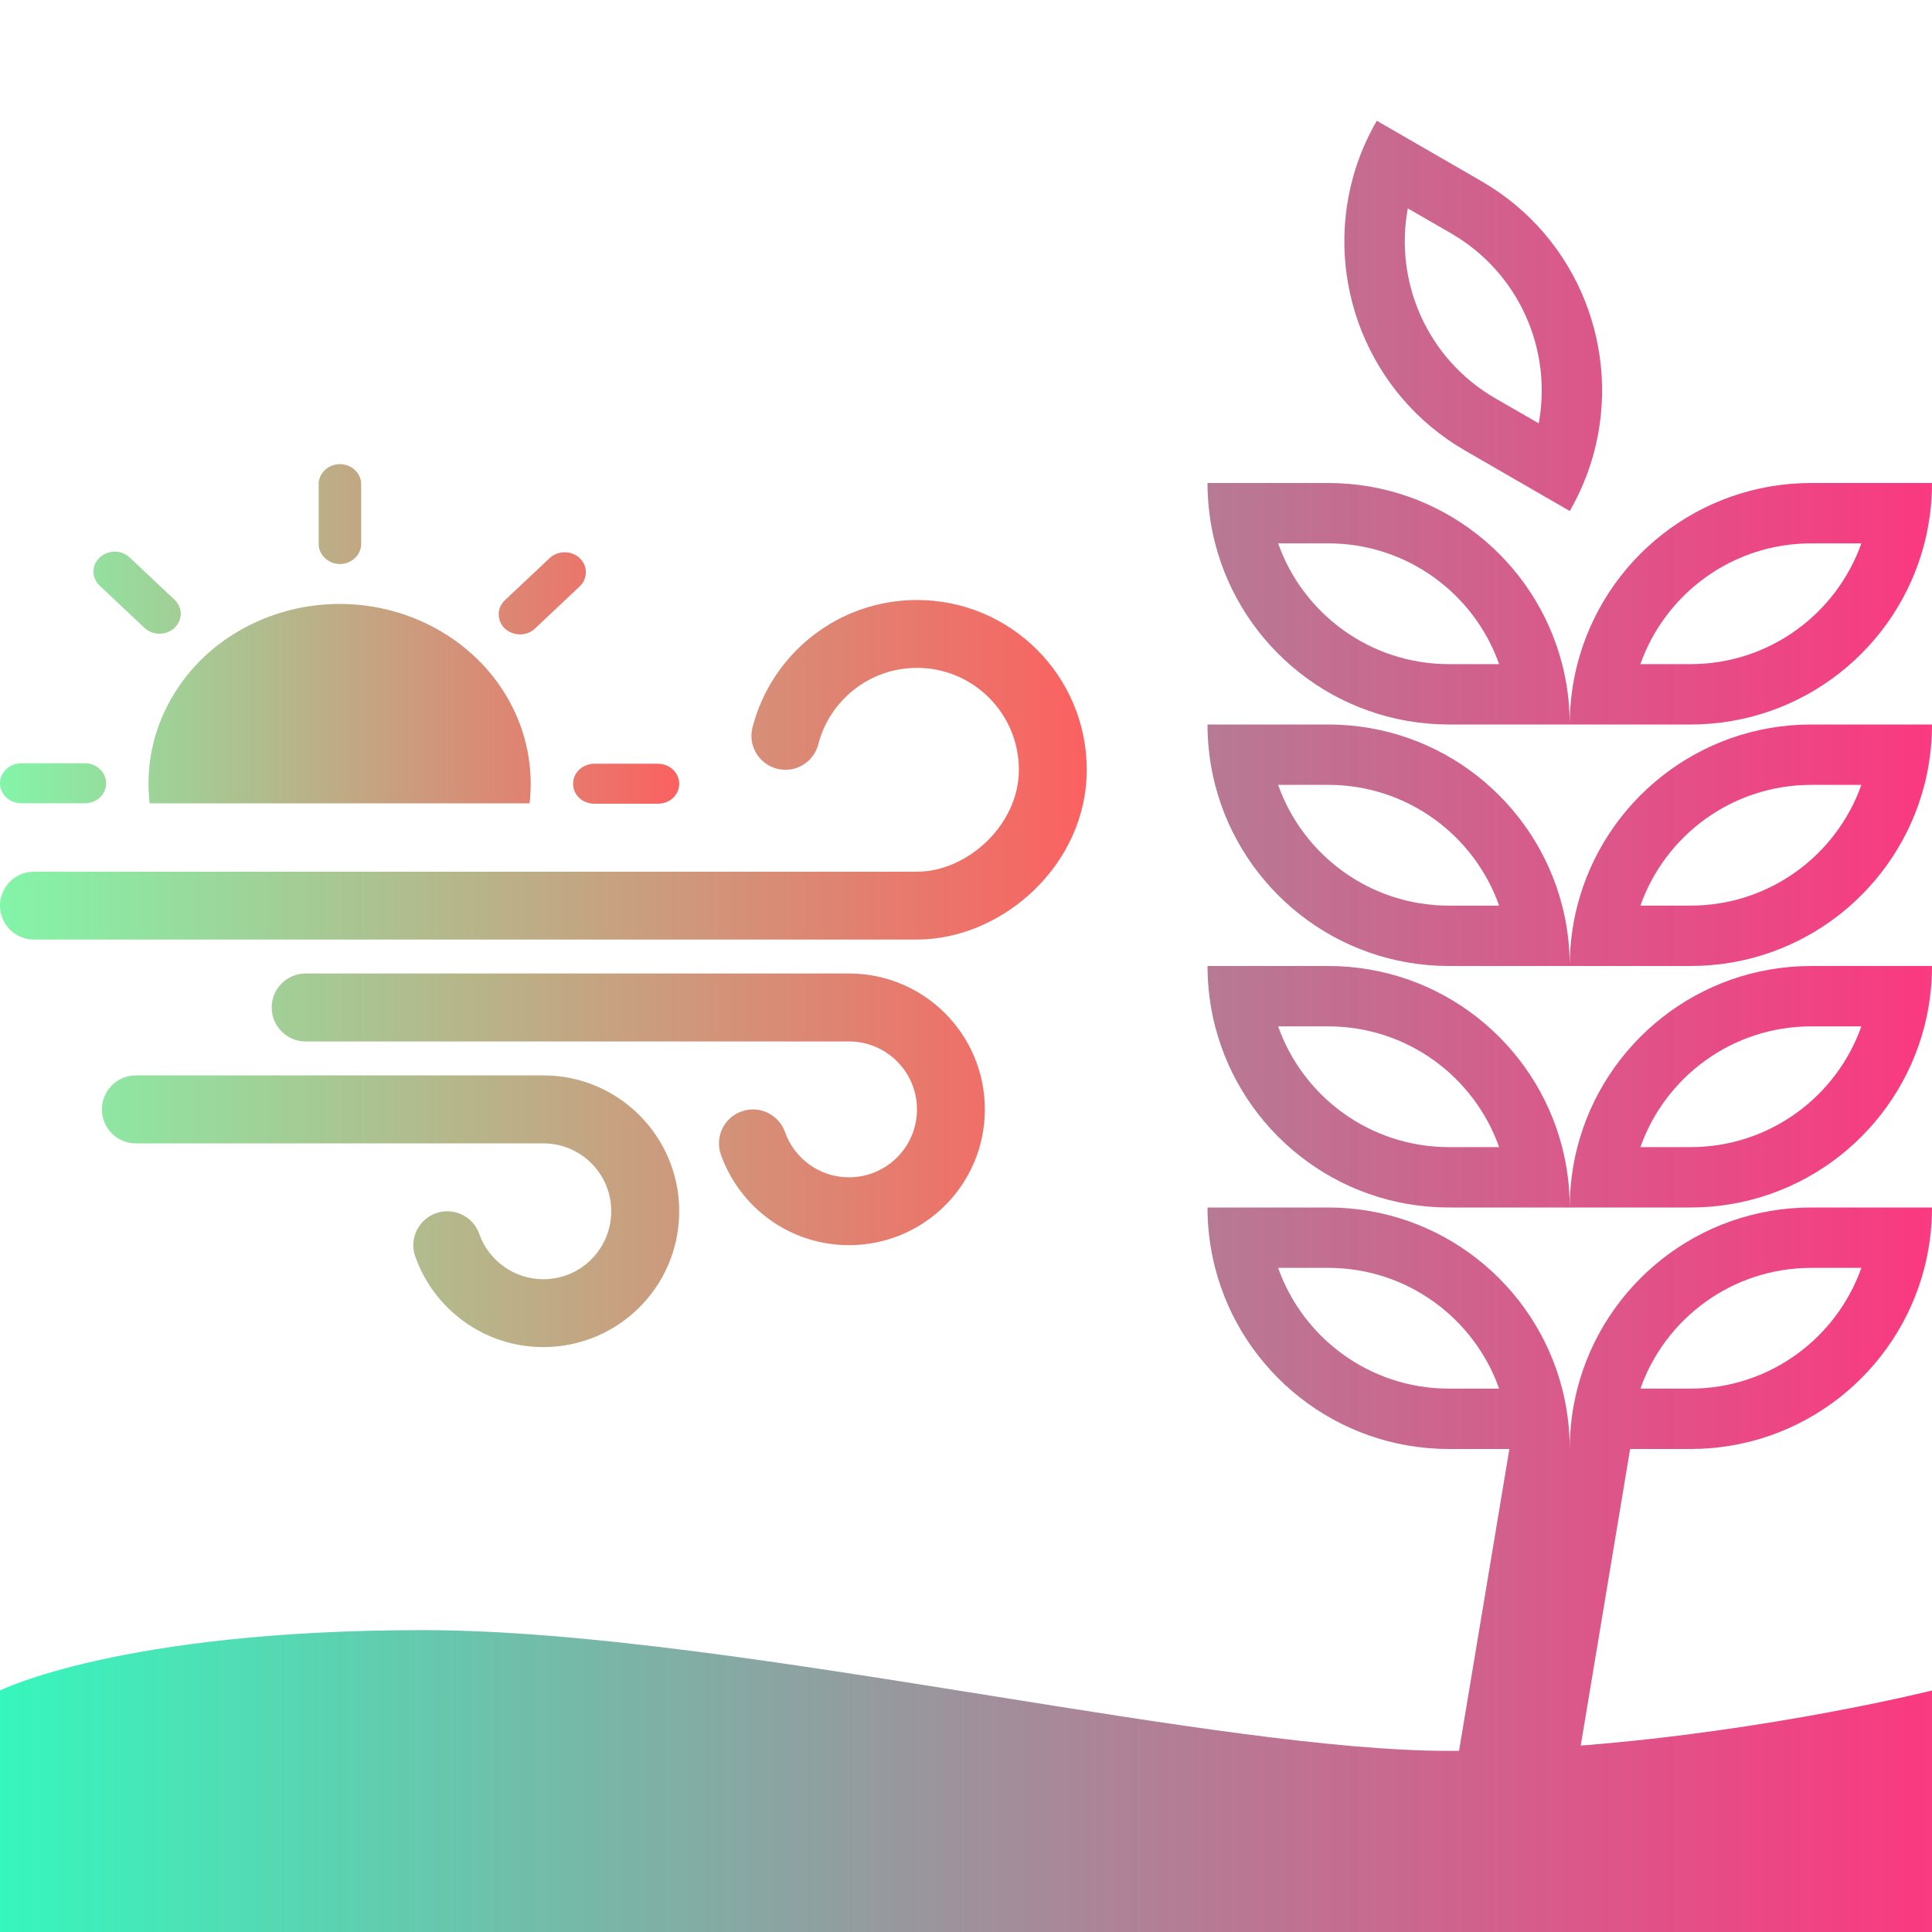 <svg xmlns="http://www.w3.org/2000/svg" xmlns:xlink="http://www.w3.org/1999/xlink" width="16" height="16" viewBox="0 0 16 16" fill="none">
<path     fill="#000000" fill-opacity="0" d="M0 16L16 16L16 0L0 0L0 16Z">
</path>
<path d="M13 4.232L12.134 3.732C11.327 3.266 10.967 2.323 11.206 1.465C11.25 1.306 11.315 1.15 11.402 1L12.268 1.5C13.075 1.966 13.434 2.909 13.195 3.768C13.151 3.926 13.086 4.083 13 4.232ZM12.018 1.933L11.659 1.726C11.546 2.333 11.818 2.972 12.384 3.299L12.743 3.506C12.856 2.899 12.583 2.26 12.018 1.933ZM10.063 4.5C10.285 5.363 11.068 6 12 6L14 6C14.932 6 15.715 5.363 15.937 4.5C15.978 4.34 16 4.173 16 4L15 4C14.068 4 13.285 4.637 13.063 5.5C13.023 5.654 13.002 5.816 13 5.982C12.998 5.816 12.977 5.654 12.937 5.5C12.715 4.637 11.932 4 11 4L10 4C10 4.173 10.022 4.34 10.063 4.5ZM11 4.5C11.653 4.5 12.209 4.917 12.415 5.5L12 5.5C11.347 5.5 10.791 5.083 10.585 4.5L11 4.5ZM15 4.5L15.415 4.5C15.209 5.083 14.653 5.5 14 5.5L13.585 5.5C13.791 4.917 14.347 4.5 15 4.5ZM14 8C14.932 8 15.715 7.363 15.937 6.5C15.978 6.34 16 6.173 16 6L15 6C14.068 6 13.285 6.637 13.063 7.5C13.023 7.654 13.002 7.816 13 7.982C12.998 7.816 12.977 7.654 12.937 7.5C12.715 6.637 11.932 6 11 6L10 6C10 6.173 10.022 6.34 10.063 6.5C10.285 7.363 11.068 8 12 8L14 8ZM13.585 7.5C13.791 6.917 14.347 6.5 15 6.5L15.415 6.5C15.209 7.083 14.653 7.5 14 7.5L13.585 7.5ZM11 6.5C11.653 6.5 12.209 6.917 12.415 7.5L12 7.5C11.347 7.5 10.791 7.083 10.585 6.5L11 6.5ZM13.091 14.456C14.668 14.333 16 14 16 14L16 16L0 16L0 14C0 14 1 13.5 3.5 13.5C4.82 13.5 6.557 13.779 8.198 14.042C9.666 14.277 11.056 14.5 12 14.5C12.028 14.5 12.056 14.5 12.083 14.5L12.5 12L12 12C11.068 12 10.285 11.363 10.063 10.5C10.022 10.34 10 10.173 10 10L11 10C11.932 10 12.715 10.637 12.937 11.5C12.978 11.66 13 11.827 13 12C13 11.827 13.022 11.66 13.063 11.5C13.285 10.637 14.068 10 15 10L16 10C16 10.173 15.978 10.34 15.937 10.5C15.715 11.363 14.932 12 14 12L13.5 12L13.091 14.456ZM12.415 11.5C12.209 10.917 11.653 10.5 11 10.5L10.585 10.5C10.791 11.083 11.347 11.5 12 11.5L12.415 11.5ZM15 10.5C14.347 10.5 13.791 10.917 13.585 11.5L14 11.5C14.653 11.5 15.209 11.083 15.415 10.5L15 10.5ZM12 10C11.068 10 10.285 9.363 10.063 8.5C10.022 8.34 10 8.173 10 8L11 8C11.932 8 12.715 8.637 12.937 9.5C12.978 9.66 13 9.827 13 10L12 10ZM12.415 9.5C12.209 8.917 11.653 8.5 11 8.5L10.585 8.5C10.791 9.083 11.347 9.5 12 9.5L12.415 9.5ZM13 10C13 9.827 13.022 9.66 13.063 9.5C13.285 8.637 14.068 8 15 8L16 8C16 8.173 15.978 8.34 15.937 8.5C15.715 9.363 14.932 10 14 10L13 10ZM15 8.5C14.347 8.5 13.791 8.917 13.585 9.5L14 9.5C14.653 9.5 15.209 9.083 15.415 8.5L15 8.5Z" fill-rule="evenodd" style="mix-blend-mode:normal" fill="url(#linear_fill_RhSGBEN7vDMMghFyWXld3)" >
</path>
<path d="M6.232 6.024C6.388 5.417 6.938 4.969 7.594 4.969C8.37 4.969 9 5.598 9 6.375C9 7.161 8.302 7.781 7.594 7.781L0.281 7.781C0.126 7.781 0 7.655 0 7.5C0 7.345 0.126 7.219 0.281 7.219L7.594 7.219C8.01 7.219 8.438 6.832 8.438 6.375C8.438 5.909 8.06 5.531 7.594 5.531C7.201 5.531 6.87 5.8 6.777 6.164C6.738 6.314 6.585 6.405 6.434 6.366C6.284 6.327 6.193 6.174 6.232 6.024ZM2.25 8.344C2.25 8.188 2.376 8.062 2.531 8.062L7.031 8.062C7.653 8.062 8.156 8.566 8.156 9.188C8.156 9.809 7.653 10.312 7.031 10.312C6.541 10.312 6.125 9.999 5.97 9.562C5.919 9.416 5.995 9.255 6.142 9.204C6.288 9.152 6.449 9.229 6.501 9.375C6.578 9.594 6.787 9.75 7.031 9.75C7.342 9.75 7.594 9.498 7.594 9.188C7.594 8.877 7.342 8.625 7.031 8.625L2.531 8.625C2.376 8.625 2.25 8.499 2.25 8.344ZM1.125 9.469L4.5 9.469C4.811 9.469 5.062 9.721 5.062 10.031C5.062 10.342 4.811 10.594 4.5 10.594C4.256 10.594 4.047 10.438 3.969 10.219C3.918 10.072 3.757 9.996 3.611 10.047C3.464 10.099 3.387 10.26 3.439 10.406C3.593 10.843 4.01 11.156 4.5 11.156C5.121 11.156 5.625 10.653 5.625 10.031C5.625 9.41 5.121 8.906 4.5 8.906L1.125 8.906C0.97 8.906 0.844 9.032 0.844 9.188C0.844 9.343 0.97 9.469 1.125 9.469Z" fill-rule="evenodd" style="mix-blend-mode:normal" fill="url(#linear_fill_9mIx8VpIWqE8gXoviz9Gk)" >
</path>
<path d="M4.797 6.374C4.764 6.405 4.746 6.447 4.746 6.491C4.746 6.535 4.764 6.577 4.797 6.608C4.83 6.639 4.875 6.656 4.922 6.656L5.449 6.656C5.496 6.656 5.541 6.639 5.574 6.608C5.606 6.577 5.625 6.535 5.625 6.491C5.625 6.447 5.606 6.405 5.574 6.374C5.541 6.343 5.496 6.325 5.449 6.325L4.922 6.325C4.875 6.325 4.83 6.343 4.797 6.374ZM4.143 5.025C4.134 5.045 4.13 5.066 4.13 5.088C4.13 5.121 4.14 5.153 4.159 5.18C4.179 5.208 4.206 5.229 4.238 5.241C4.271 5.254 4.306 5.257 4.34 5.251C4.374 5.245 4.406 5.229 4.43 5.206L4.803 4.854C4.835 4.823 4.852 4.781 4.852 4.738C4.852 4.694 4.833 4.653 4.801 4.622C4.768 4.591 4.724 4.574 4.678 4.574C4.632 4.573 4.587 4.59 4.554 4.62L4.181 4.971C4.165 4.987 4.152 5.005 4.143 5.025ZM2.639 4.009L2.639 4.505C2.639 4.549 2.658 4.591 2.691 4.622C2.724 4.653 2.768 4.671 2.815 4.671C2.862 4.671 2.906 4.653 2.939 4.622C2.972 4.591 2.991 4.549 2.991 4.505L2.991 4.009C2.991 3.965 2.972 3.923 2.939 3.892C2.906 3.861 2.862 3.844 2.815 3.844C2.768 3.844 2.724 3.861 2.691 3.892C2.658 3.923 2.639 3.965 2.639 4.009ZM0.804 4.642C0.784 4.669 0.774 4.701 0.774 4.734C0.774 4.756 0.779 4.777 0.788 4.797C0.796 4.817 0.809 4.835 0.826 4.851L1.199 5.202C1.232 5.232 1.276 5.249 1.322 5.248C1.368 5.248 1.412 5.231 1.445 5.2C1.478 5.169 1.496 5.128 1.497 5.084C1.497 5.041 1.479 4.999 1.447 4.968L1.074 4.617C1.05 4.594 1.018 4.578 0.984 4.571C0.95 4.565 0.915 4.568 0.883 4.581C0.85 4.593 0.823 4.615 0.804 4.642ZM0.052 6.37C0.019 6.401 -1.47128e-16 6.443 -1.46706e-16 6.487C-1.46284e-16 6.53 0.019 6.572 0.052 6.604C0.084 6.635 0.129 6.652 0.176 6.652L0.703 6.652C0.75 6.652 0.795 6.635 0.828 6.604C0.861 6.572 0.879 6.53 0.879 6.487C0.879 6.443 0.861 6.401 0.828 6.37C0.795 6.339 0.75 6.321 0.703 6.321L0.176 6.321C0.129 6.321 0.084 6.339 0.052 6.37ZM1.239 6.653C1.222 6.503 1.228 6.349 1.26 6.199C1.321 5.911 1.472 5.646 1.693 5.437C1.915 5.229 2.197 5.088 2.504 5.03C2.811 4.973 3.129 5.002 3.418 5.115C3.707 5.228 3.954 5.418 4.128 5.663C4.302 5.908 4.395 6.195 4.395 6.49C4.395 6.544 4.392 6.599 4.386 6.653L1.239 6.653Z" fill-rule="evenodd" style="mix-blend-mode:normal" fill="url(#linear_fill_Hy17i8AmUzamx7Cfwp6-w)" >
</path>
<defs>
<linearGradient id="linear_fill_RhSGBEN7vDMMghFyWXld3" x1="0" y1="8.5" x2="16" y2="8.5" gradientUnits="userSpaceOnUse">
<stop offset="0" stop-color="#36F7BD"  />
<stop offset="1" stop-color="#FA1E6F" stop-opacity="0.88" />
</linearGradient>
<linearGradient id="linear_fill_9mIx8VpIWqE8gXoviz9Gk" x1="0" y1="8.062" x2="9" y2="8.062" gradientUnits="userSpaceOnUse">
<stop offset="0" stop-color="#57F28B" stop-opacity="0.74" />
<stop offset="1" stop-color="#FA2A2A" stop-opacity="0.74" />
</linearGradient>
<linearGradient id="linear_fill_Hy17i8AmUzamx7Cfwp6-w" x1="0" y1="5.25" x2="5.625" y2="5.25" gradientUnits="userSpaceOnUse">
<stop offset="0" stop-color="#57F28B" stop-opacity="0.74" />
<stop offset="1" stop-color="#FA2A2A" stop-opacity="0.74" />
</linearGradient>
</defs>
</svg>

